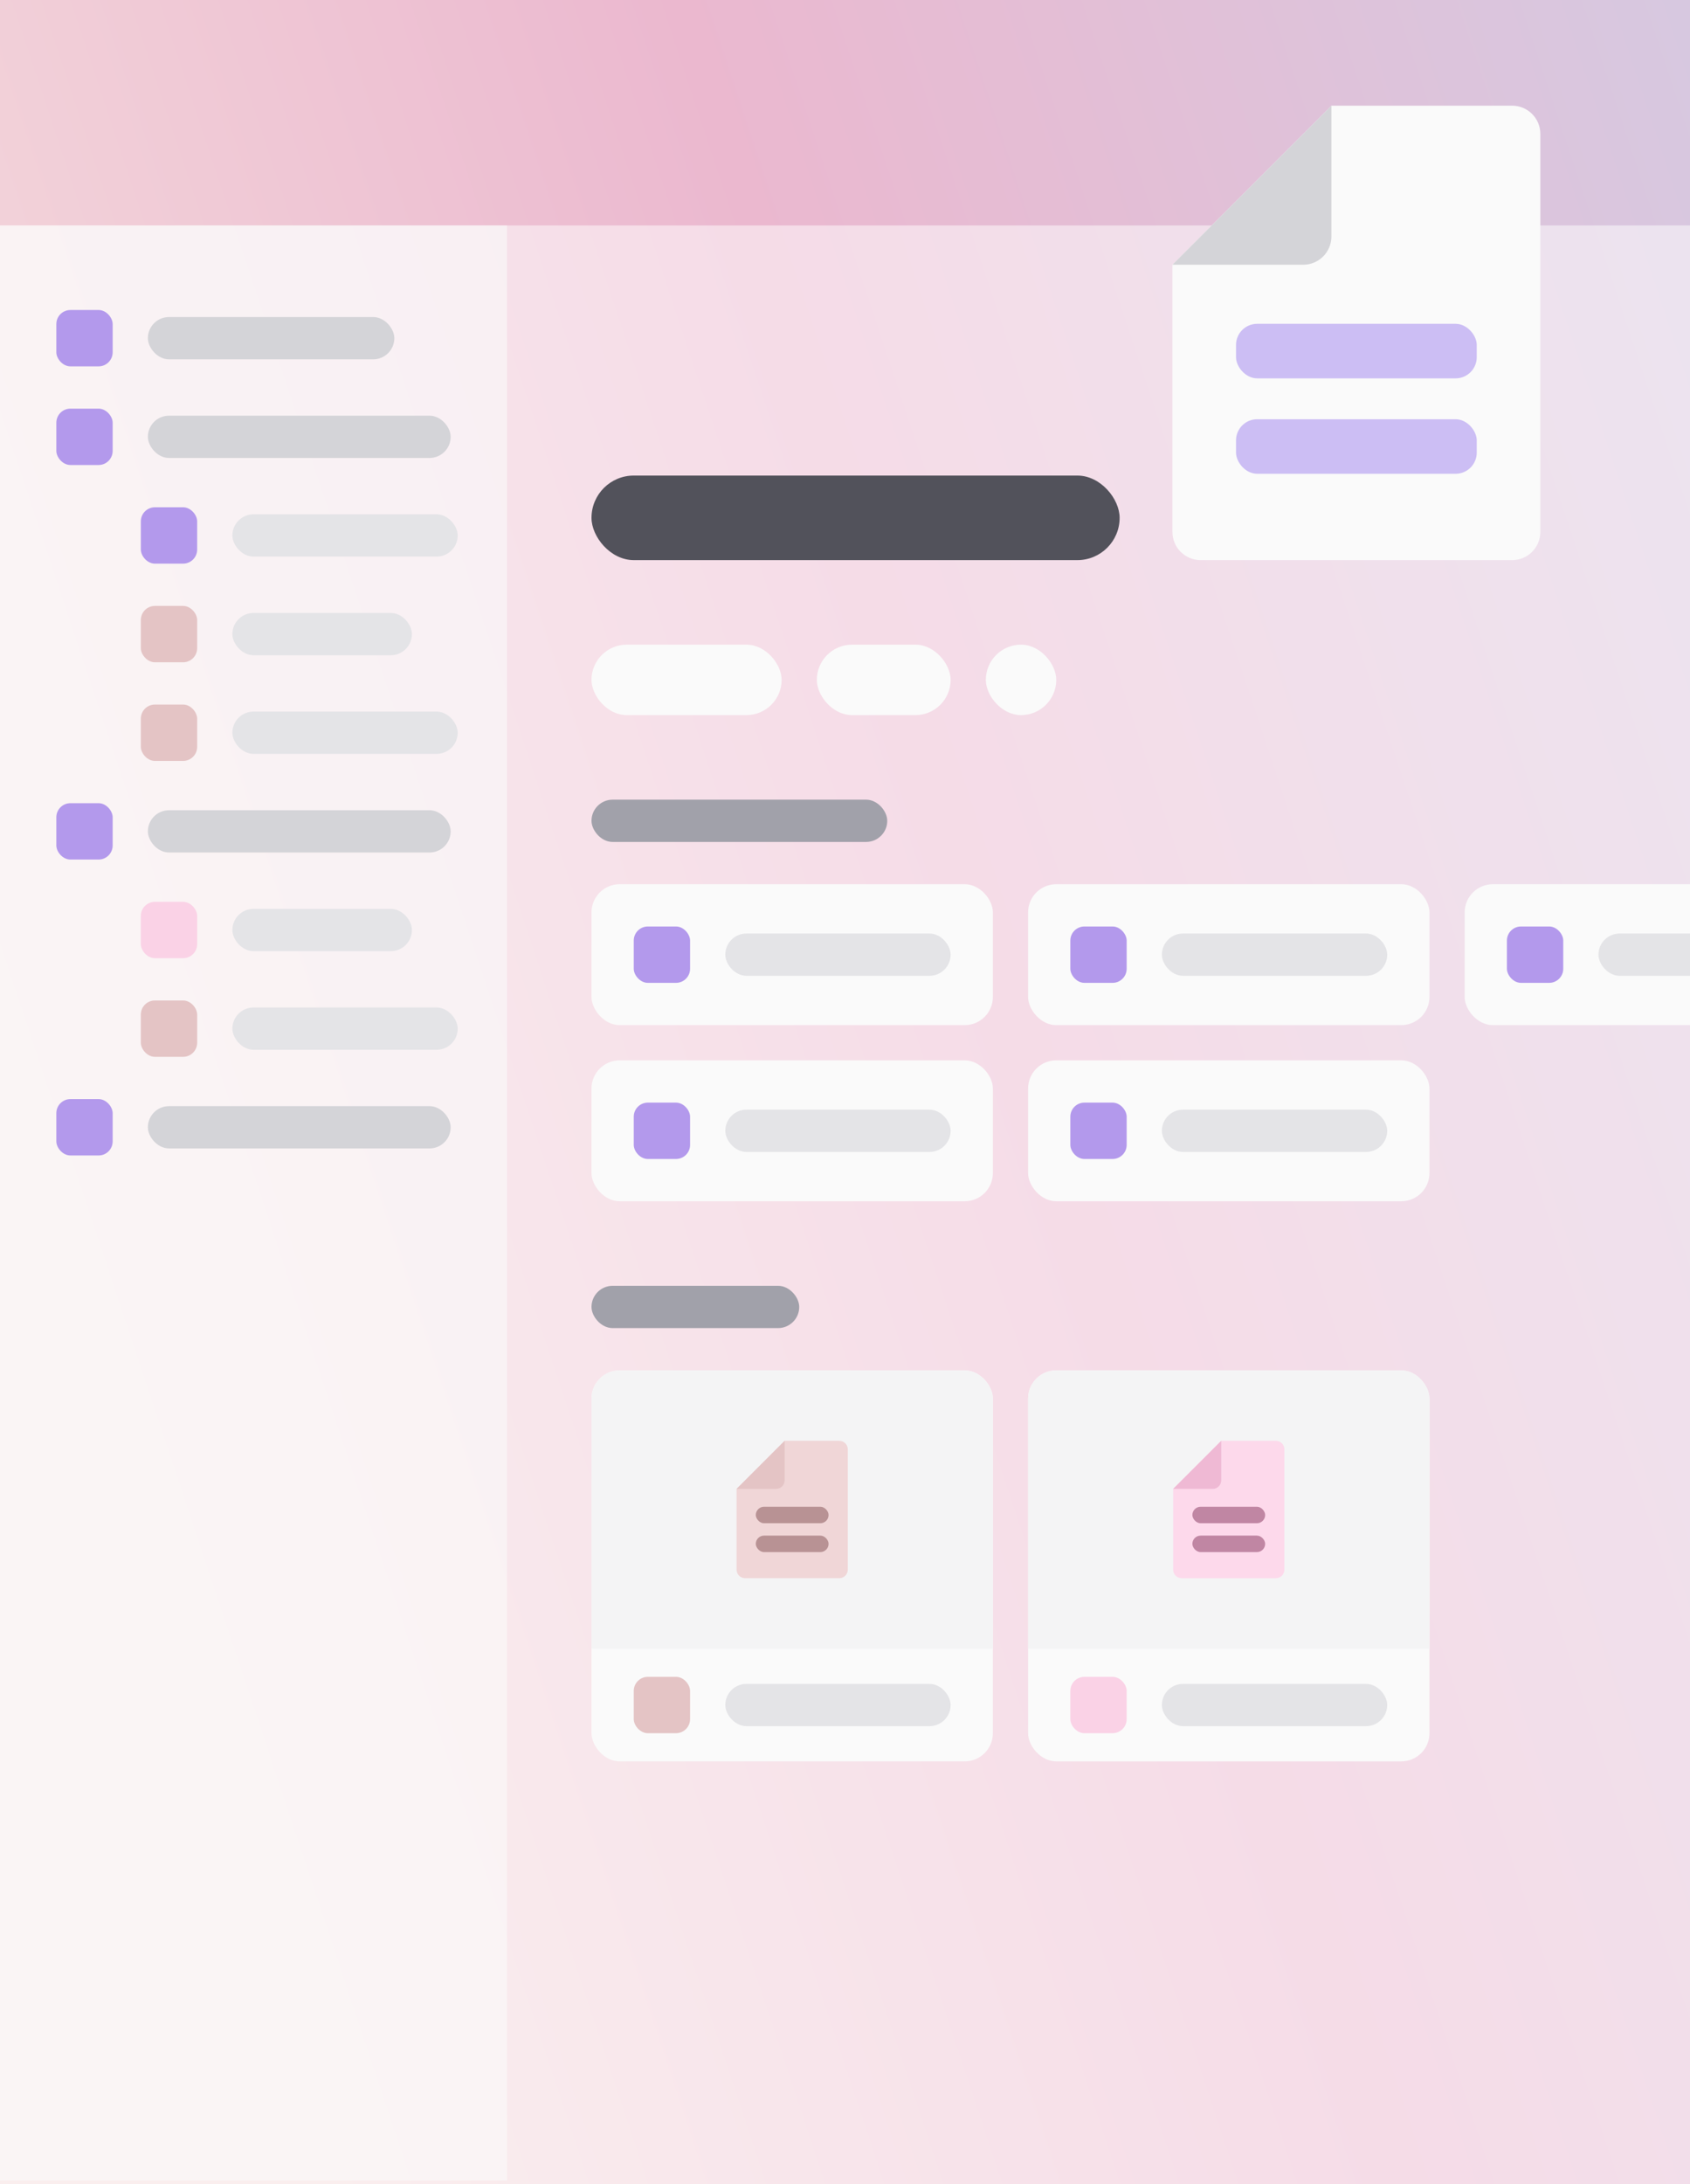 <svg viewBox="0 0 480 620" fill="none" xmlns="http://www.w3.org/2000/svg">
<rect x="0" y="0" width="480" height="620" fill="#333333" stroke="none"/>
<rect width="480" height="620" fill="url(#paint0_linear_1_583)"/>
<rect width="480" height="556" transform="translate(0 64)" fill="white" fill-opacity="0.5"/>
<rect width="144" height="555" transform="translate(0 64)" fill="#FAFAFA" fill-opacity="0.6"/>
<rect x="16" y="88" width="16" height="16" rx="4" fill="#B399EC"/>
<rect x="42" y="90" width="70" height="12" rx="6" fill="#D4D4D8"/>
<rect x="16" y="116" width="16" height="16" rx="4" fill="#B399EC"/>
<rect x="42" y="118" width="86" height="12" rx="6" fill="#D4D4D8"/>
<rect x="40" y="144" width="16" height="16" rx="4" fill="#B399EC"/>
<rect x="66" y="146" width="64" height="12" rx="6" fill="#E4E4E7"/>
<rect x="40" y="172" width="16" height="16" rx="4" fill="#E4C4C5"/>
<rect x="66" y="174" width="51" height="12" rx="6" fill="#E4E4E7"/>
<rect x="40" y="200" width="16" height="16" rx="4" fill="#E4C4C5"/>
<rect x="66" y="202" width="64" height="12" rx="6" fill="#E4E4E7"/>
<rect x="16" y="228" width="16" height="16" rx="4" fill="#B399EC"/>
<rect x="42" y="230" width="86" height="12" rx="6" fill="#D4D4D8"/>
<rect x="40" y="256" width="16" height="16" rx="4" fill="#FAD2E6"/>
<rect x="66" y="258" width="51" height="12" rx="6" fill="#E4E4E7"/>
<rect x="40" y="284" width="16" height="16" rx="4" fill="#E4C4C5"/>
<rect x="66" y="286" width="64" height="12" rx="6" fill="#E4E4E7"/>
<rect x="16" y="312" width="16" height="16" rx="4" fill="#B399EC"/>
<rect x="42" y="314" width="86" height="12" rx="6" fill="#D4D4D8"/>
<rect x="168" y="135" width="150" height="24" rx="12" fill="#52525B"/>
<rect x="168" y="183" width="54" height="20" rx="10" fill="#FAFAFA"/>
<rect x="232" y="183" width="38" height="20" rx="10" fill="#FAFAFA"/>
<rect x="280" y="183" width="20" height="20" rx="10" fill="#FAFAFA"/>
<rect x="168" y="227" width="84" height="12" rx="6" fill="#A1A1AA"/>
<g clip-path="url(#clip0_1_583)">
<rect x="168" y="251" width="114" height="40" rx="8" fill="#FAFAFA"/>
<rect x="180" y="263" width="16" height="16" rx="4" fill="#B399EC"/>
<rect x="206" y="265" width="64" height="12" rx="6" fill="#E4E4E7"/>
<rect x="292" y="251" width="114" height="40" rx="8" fill="#FAFAFA"/>
<rect x="304" y="263" width="16" height="16" rx="4" fill="#B399EC"/>
<rect x="330" y="265" width="64" height="12" rx="6" fill="#E4E4E7"/>
<rect x="416" y="251" width="114" height="40" rx="8" fill="#FAFAFA"/>
<rect x="428" y="263" width="16" height="16" rx="4" fill="#B399EC"/>
<rect x="454" y="265" width="64" height="12" rx="6" fill="#E4E4E7"/>
</g>
<rect x="168" y="301" width="114" height="40" rx="8" fill="#FAFAFA"/>
<rect x="180" y="313" width="16" height="16" rx="4" fill="#B399EC"/>
<rect x="206" y="315" width="64" height="12" rx="6" fill="#E4E4E7"/>
<rect x="292" y="301" width="114" height="40" rx="8" fill="#FAFAFA"/>
<rect x="304" y="313" width="16" height="16" rx="4" fill="#B399EC"/>
<rect x="330" y="315" width="64" height="12" rx="6" fill="#E4E4E7"/>
<rect x="168" y="365" width="59" height="12" rx="6" fill="#A1A1AA"/>
<g clip-path="url(#clip1_1_583)">
<rect x="168" y="389" width="114" height="111" rx="8" fill="#FAFAFA"/>
<rect width="114" height="79" transform="translate(168 389)" fill="#F4F4F5"/>
<path d="M238.376 409H222.855L209.205 422.65V445.581C209.205 446.917 210.288 448 211.624 448H238.376C239.712 448 240.795 446.917 240.795 445.581V411.419C240.795 410.083 239.712 409 238.376 409Z" fill="#F0D6D7"/>
<rect x="214.665" y="427.72" width="20.67" height="4.68" rx="2.34" fill="#B89294"/>
<rect x="214.665" y="435.91" width="20.67" height="4.68" rx="2.34" fill="#B89294"/>
<path d="M222.855 420.231V409L209.205 422.65H220.436C221.772 422.65 222.855 421.567 222.855 420.231Z" fill="#E4C4C5"/>
<rect x="180" y="476" width="16" height="16" rx="4" fill="#E4C4C5"/>
<rect x="206" y="478" width="64" height="12" rx="6" fill="#E4E4E7"/>
</g>
<g clip-path="url(#clip2_1_583)">
<rect x="292" y="389" width="114" height="111" rx="8" fill="#FAFAFA"/>
<rect width="114" height="79" transform="translate(292 389)" fill="#F4F4F5"/>
<path d="M362.376 409H346.855L333.205 422.65V445.581C333.205 446.917 334.288 448 335.624 448H362.376C363.712 448 364.795 446.917 364.795 445.581V411.419C364.795 410.083 363.712 409 362.376 409Z" fill="#FDD9EB"/>
<rect x="338.665" y="427.72" width="20.67" height="4.68" rx="2.34" fill="#C086A3"/>
<rect x="338.665" y="435.91" width="20.67" height="4.68" rx="2.34" fill="#C086A3"/>
<path d="M346.855 420.231V409L333.205 422.65H344.436C345.772 422.65 346.855 421.567 346.855 420.231Z" fill="#EFB9D4"/>
<rect x="304" y="476" width="16" height="16" rx="4" fill="#FAD2E6"/>
<rect x="330" y="478" width="64" height="12" rx="6" fill="#E4E4E7"/>
</g>
<path d="M429.49 30H378.15L333 75.15V151C333 155.418 336.582 159 341 159H429.49C433.908 159 437.49 155.418 437.49 151V38C437.49 33.582 433.908 30 429.49 30Z" fill="#FAFAFA"/>
<rect x="351.06" y="91.92" width="68.37" height="15.48" rx="6" fill="#CCBEF4"/>
<rect x="351.06" y="119.01" width="68.37" height="15.48" rx="6" fill="#CCBEF4"/>
<path d="M378.15 67.15V30L333 75.15H370.15C374.568 75.15 378.15 71.568 378.15 67.15Z" fill="#D4D4D8"/>
<defs>
<linearGradient id="paint0_linear_1_583" x1="581.974" y1="265.802" x2="38.431" y2="446.446" gradientUnits="userSpaceOnUse">
<stop stop-color="#D6C9E1"/>
<stop offset="0.5" stop-color="#EBB8CF"/>
<stop offset="1" stop-color="#F5DCDD"/>
</linearGradient>
<clipPath id="clip0_1_583">
<rect width="312" height="40" fill="white" transform="translate(168 251)"/>
</clipPath>
<clipPath id="clip1_1_583">
<rect x="168" y="389" width="114" height="111" rx="8" fill="white"/>
</clipPath>
<clipPath id="clip2_1_583">
<rect x="292" y="389" width="114" height="111" rx="8" fill="white"/>
</clipPath>
</defs>
</svg>
